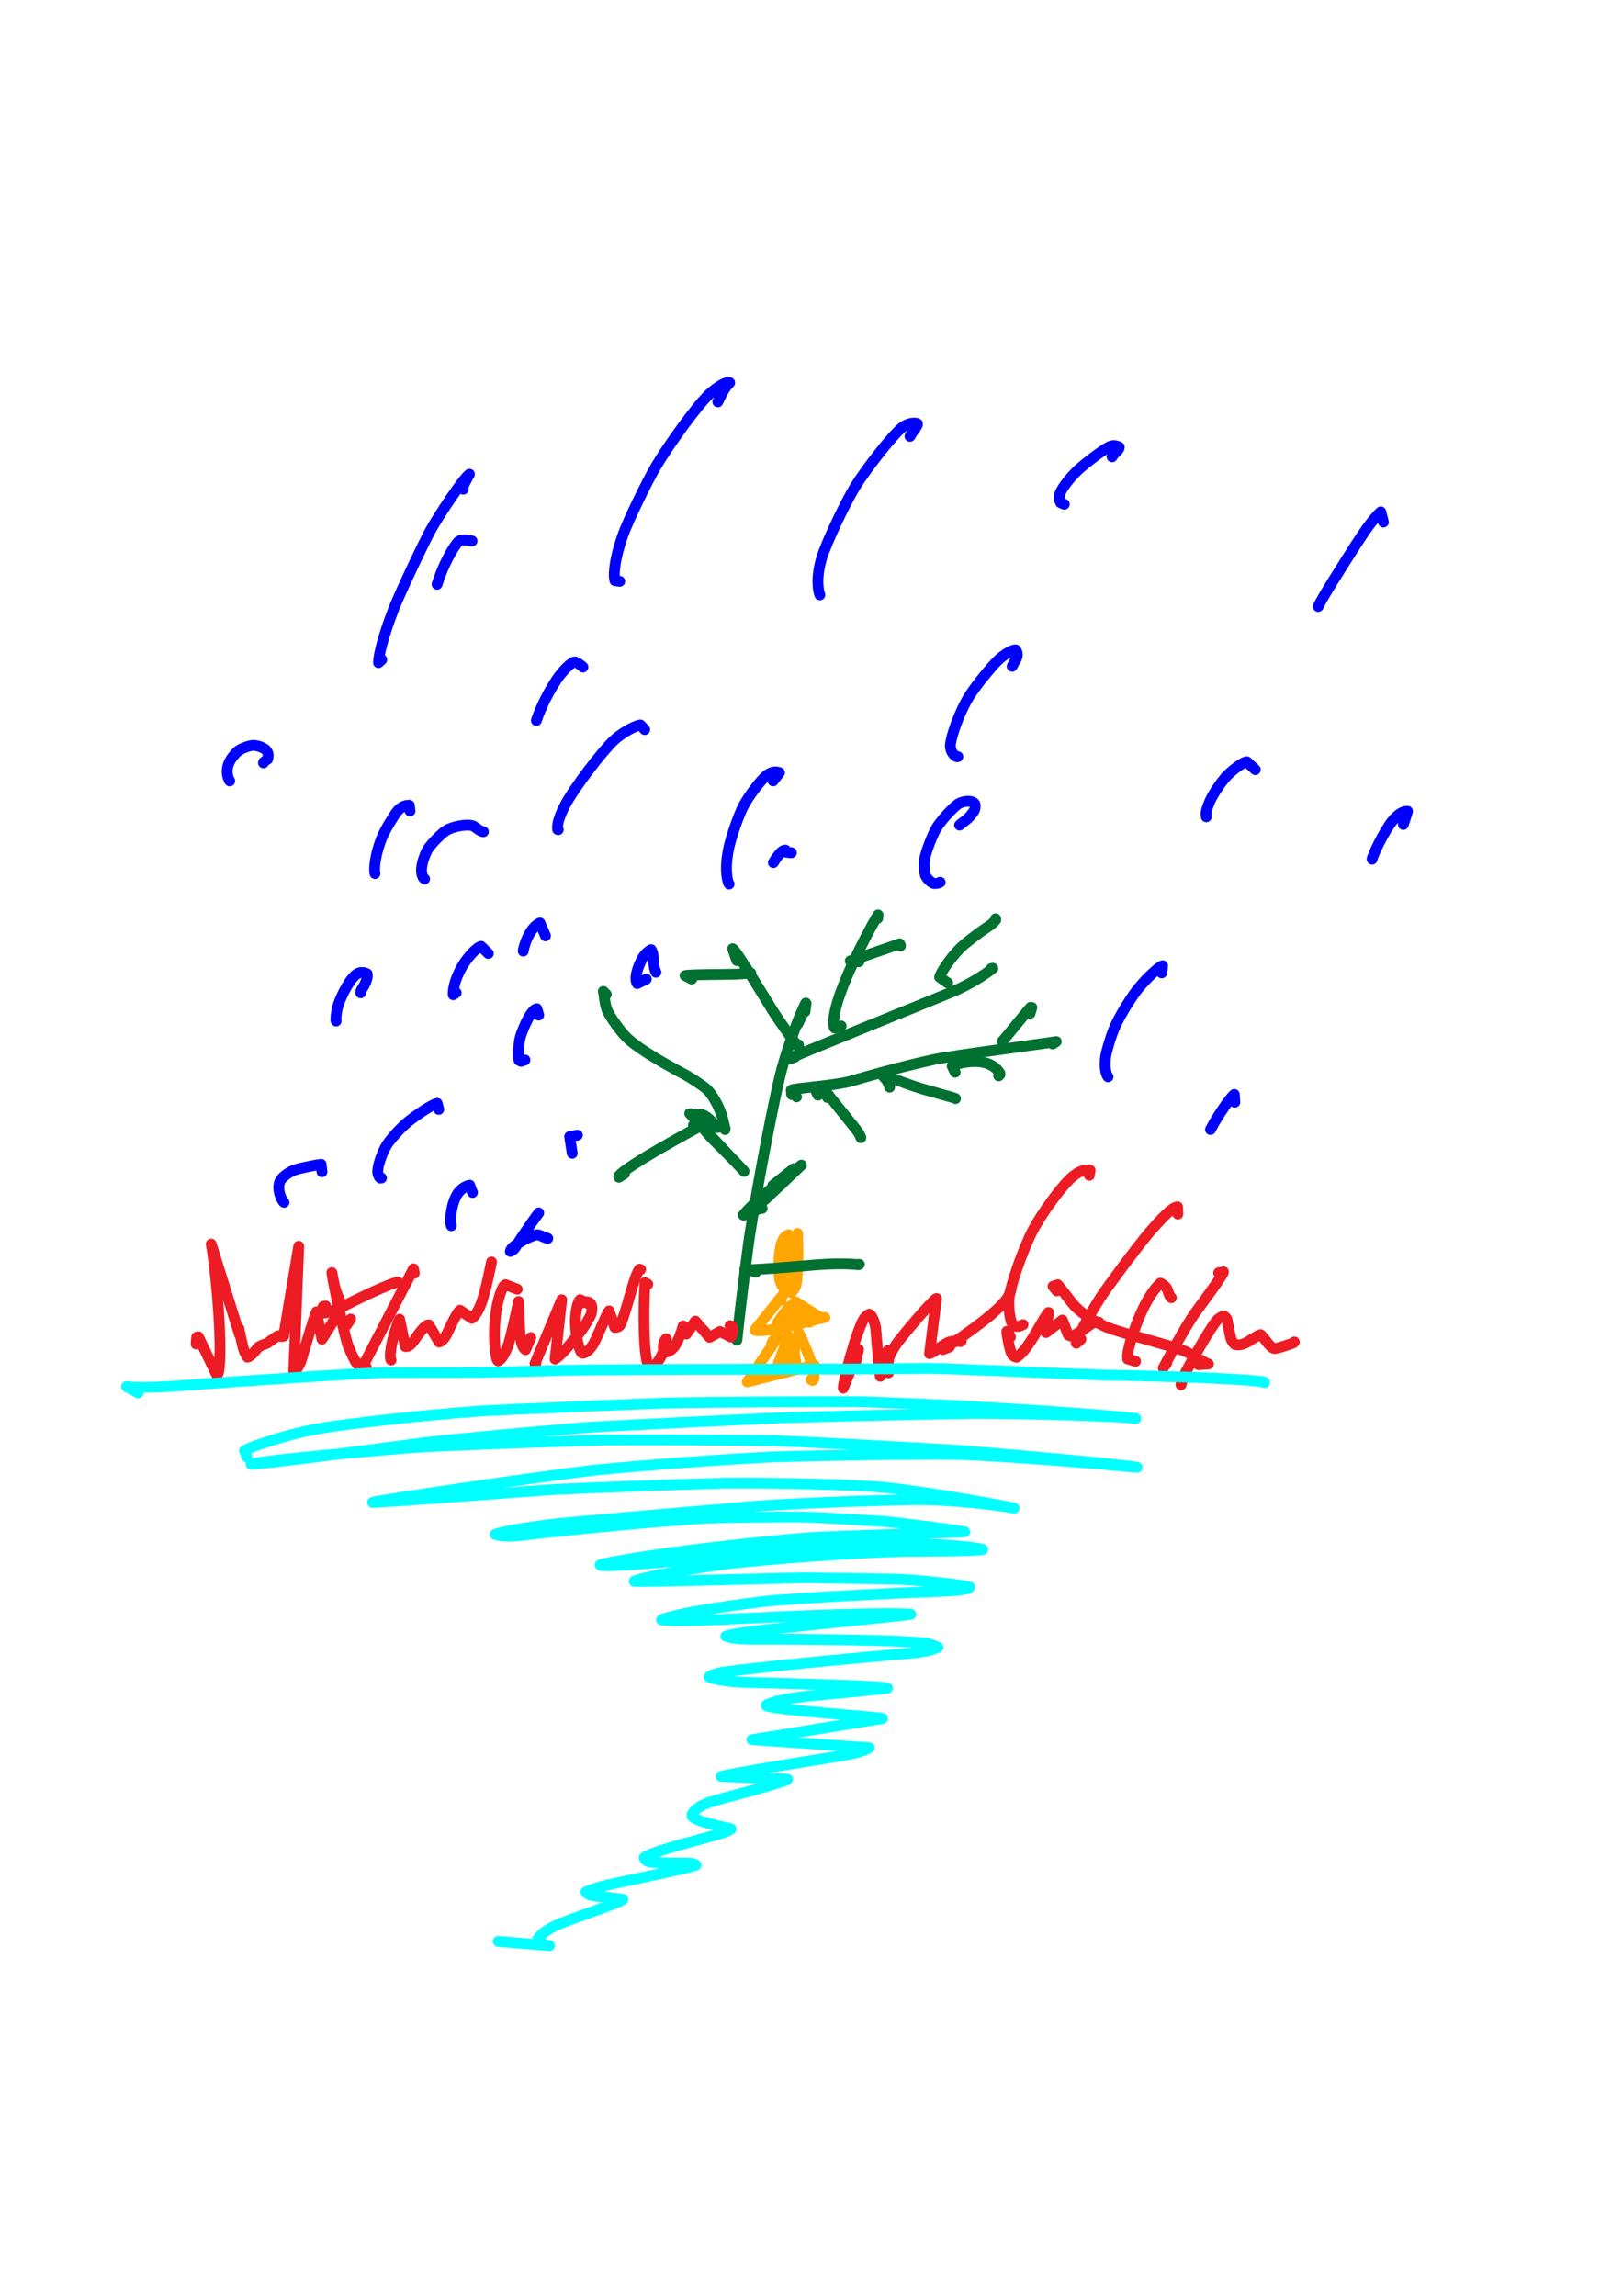 <?xml version="1.0" encoding="UTF-8" standalone="no"?>
<!DOCTYPE svg PUBLIC "-//W3C//DTD SVG 1.1//EN" "http://www.w3.org/Graphics/SVG/1.1/DTD/svg11.dtd">
<svg width="128.40" height="181.68" viewBox="0.00 0.00 535.00 757.00" xmlns="http://www.w3.org/2000/svg" xmlns:xlink="http://www.w3.org/1999/xlink">
<g stroke-linecap="round" id="62">
<path d="M260.06,409.47 C260.06,409.47 259.94,407.07 259.94,407.07 C258.58,407.55 257.72,408.82 257.24,411.39 C256.65,414.59 256.41,420.23 257.21,422.52 C258.20,425.21 259.77,426.02 260.67,426.06 C261.55,425.49 262.21,424.59 262.48,423.19 C263.32,418.55 262.95,407.75 262.90,406.64 C262.90,406.64 262.44,407.95 262.44,407.95" fill="none" stroke="rgb(255, 165, 0)" stroke-width="3.57" stroke-opacity="1.00" stroke-linejoin="round"/>
<path d="M257.55,428.59 C257.55,428.59 257.48,427.76 257.48,427.76 C257.48,427.76 258.71,426.12 258.71,426.12 C258.71,426.12 248.84,438.46 248.84,438.46 C249.06,438.98 253.85,438.61 257.84,437.74 C260.85,437.07 270.78,434.46 271.94,434.34 C271.21,434.52 270.58,434.38 269.14,433.53 C266.79,432.13 262.96,429.52 261.99,429.09 C261.99,429.09 261.67,429.44 261.67,429.44 C261.67,429.44 261.66,429.77 261.66,429.77" fill="none" stroke="rgb(255, 165, 0)" stroke-width="3.57" stroke-opacity="1.00" stroke-linejoin="round"/>
<path d="M254.14,444.29 C254.17,443.69 254.30,442.98 254.50,442.55 C254.97,441.57 256.09,440.86 256.45,440.73 C256.45,440.73 246.32,455.57 246.32,455.57 C246.32,455.57 268.45,450.01 268.45,450.01 C268.45,450.01 267.65,450.65 267.65,450.65" fill="none" stroke="rgb(255, 165, 0)" stroke-width="3.57" stroke-opacity="1.00" stroke-linejoin="round"/>
<path d="M263.39,440.22 C263.39,440.22 263.24,439.25 263.24,439.25 C263.30,439.20 270.26,453.65 267.87,455.11 C267.87,455.11 267.34,454.81 267.34,454.81" fill="none" stroke="rgb(255, 165, 0)" stroke-width="3.57" stroke-opacity="1.00" stroke-linejoin="round"/>
<path d="M259.59,440.92 C259.59,440.92 259.83,440.40 259.83,440.40 C259.83,440.40 259.94,440.49 259.94,440.49 C259.94,440.49 256.28,450.25 256.28,450.25 C256.88,450.00 257.24,449.83 257.37,449.76 C257.49,449.69 257.55,449.61 257.55,449.52" fill="none" stroke="rgb(255, 165, 0)" stroke-width="3.57" stroke-opacity="1.00" stroke-linejoin="round"/>
<path d="M262.49,441.82 C262.49,441.82 261.47,442.45 261.47,442.45 C260.95,443.95 260.65,445.34 260.18,448.56 C260.00,449.81 259.82,450.74 259.82,450.69 C259.82,450.55 259.82,450.45 259.82,450.39 C259.83,450.33 259.84,450.24 259.86,450.11" fill="none" stroke="rgb(255, 165, 0)" stroke-width="3.57" stroke-opacity="1.00" stroke-linejoin="round"/>
<path d="M262.14,443.25 C262.14,443.25 262.08,443.27 262.08,443.27 C261.93,444.02 261.86,444.61 261.85,445.03 C261.84,446.24 262.15,448.29 262.33,448.80" fill="none" stroke="rgb(255, 165, 0)" stroke-width="3.57" stroke-opacity="1.00" stroke-linejoin="round"/>
<path d="M261.40,430.23 C260.97,430.30 260.61,430.46 260.33,430.72 C259.59,431.39 257.57,434.18 256.16,436.27 C256.16,436.27 262.60,431.19 262.60,431.19 C262.60,431.19 260.81,434.81 260.81,434.81 C260.81,434.81 263.69,432.11 263.69,432.11 C263.69,432.11 263.81,434.28 263.81,434.28 C263.81,434.28 266.51,433.13 266.51,433.13 C266.73,433.91 266.85,434.43 266.87,434.69 C266.89,434.96 266.84,435.33 266.72,435.82 C266.72,435.82 266.81,435.89 266.81,435.89" fill="none" stroke="rgb(255, 165, 0)" stroke-width="3.57" stroke-opacity="1.00" stroke-linejoin="round"/>
<path d="M262.18,410.33 C262.15,410.01 262.11,409.77 262.04,409.63 C261.98,409.48 261.81,409.23 261.54,408.86 C261.54,408.86 260.06,420.64 260.06,420.64 C260.06,420.64 260.81,417.21 260.81,417.21" fill="none" stroke="rgb(255, 165, 0)" stroke-width="3.57" stroke-opacity="1.00" stroke-linejoin="round"/>
<path d="M262.79,409.03 C262.79,409.03 262.74,408.86 262.74,408.86 C262.74,408.86 262.64,408.90 262.64,408.90 C262.64,408.90 260.71,419.62 260.71,419.62 C260.71,419.62 261.25,410.30 261.25,410.30" fill="none" stroke="rgb(255, 165, 0)" stroke-width="3.57" stroke-opacity="1.00" stroke-linejoin="round"/>
<path d="M261.36,408.30 C260.98,408.71 260.11,410.71 259.37,413.06 C258.44,416.03 257.84,421.00 258.08,421.43 C258.30,420.66 258.50,419.66 258.84,417.48 C259.18,415.29 259.34,413.53 259.48,410.95 C259.10,412.18 258.90,419.46 259.29,422.45 C259.45,423.61 259.82,424.60 260.05,424.85 C260.09,424.67 260.12,424.52 260.12,424.41 C260.13,424.21 260.09,423.49 260.06,423.15" fill="none" stroke="rgb(255, 165, 0)" stroke-width="3.57" stroke-opacity="1.00" stroke-linejoin="round"/>
<path d="M260.67,412.02 C260.67,412.02 261.22,408.23 261.22,408.23 C261.22,408.23 261.09,408.07 261.09,408.07 C260.85,408.94 260.58,410.63 260.52,412.18 C260.50,412.74 260.50,413.86 260.51,415.56" fill="none" stroke="rgb(255, 165, 0)" stroke-width="3.57" stroke-opacity="1.00" stroke-linejoin="round"/>
<path d="M264.06,334.80 C264.06,334.80 264.69,333.95 264.69,333.95 C264.69,333.95 263.05,337.48 263.05,337.48" fill="none" stroke="rgb(0, 113, 48)" stroke-width="3.57" stroke-opacity="1.00" stroke-linejoin="round"/>
<path d="M265.35,333.51 C265.44,332.63 265.55,331.95 265.63,331.54 C265.65,331.41 265.68,331.16 265.71,330.78 C265.71,330.78 265.63,330.68 265.63,330.68 C263.53,334.43 259.64,345.36 257.67,352.55 C255.41,360.99 249.64,390.67 247.02,407.95 C245.16,421.37 243.17,439.19 242.90,441.80 C242.90,441.80 243.20,436.68 243.20,436.68" fill="none" stroke="rgb(0, 113, 48)" stroke-width="3.57" stroke-opacity="1.00" stroke-linejoin="round"/>
<path d="M236.60,371.69 C236.60,371.69 236.30,371.19 236.30,371.19" fill="none" stroke="rgb(0, 113, 48)" stroke-width="3.57" stroke-opacity="1.00" stroke-linejoin="round"/>
<path d="M233.10,368.88 C232.58,368.79 231.73,368.46 231.39,368.35 C229.50,367.71 227.42,367.01 227.35,367.07 C227.35,367.07 245.28,386.14 245.28,386.14 C243.35,383.88 236.26,376.91 234.95,375.56 C231.64,372.10 230.65,370.30 229.50,367.85 C230.02,367.02 231.36,367.08 233.08,368.35 C234.33,369.28 235.73,370.90 236.01,371.51" fill="none" stroke="rgb(0, 113, 48)" stroke-width="3.57" stroke-opacity="1.00" stroke-linejoin="round"/>
<path d="M251.25,398.36 C250.63,398.40 249.92,398.57 249.14,398.98 C246.87,400.20 245.32,400.69 245.04,400.59 C248.82,395.57 263.21,384.79 264.17,384.11 C264.17,384.11 252.10,395.55 252.10,395.55 C252.10,395.55 261.60,385.29 261.60,385.29 C261.60,385.29 254.76,390.78 254.76,390.78 C254.76,390.78 257.42,390.63 257.42,390.63" fill="none" stroke="rgb(0, 113, 48)" stroke-width="3.57" stroke-opacity="1.00" stroke-linejoin="round"/>
<path d="M249.13,419.41 C248.80,419.26 248.49,419.13 248.21,419.04 C246.90,418.62 245.76,418.40 245.52,418.51 C246.80,418.89 261.45,417.64 269.04,416.98 C277.87,416.27 282.91,416.92 282.85,416.94 C282.85,416.94 282.97,416.82 282.97,416.82 C282.97,416.82 283.27,416.83 283.27,416.83" fill="none" stroke="rgb(0, 113, 48)" stroke-width="3.57" stroke-opacity="1.00" stroke-linejoin="round"/>
<path d="M199.85,327.84 C199.85,327.84 198.87,326.82 198.87,326.82 C199.06,326.57 199.22,331.00 200.25,333.29 C201.37,335.73 204.82,340.23 206.15,341.61 C209.32,344.88 215.61,348.84 225.82,354.29 C228.54,355.76 232.33,358.43 232.98,359.07 C235.55,361.65 237.85,366.29 238.71,370.81 C238.81,371.34 238.90,371.87 239.00,372.39 C239.00,372.39 239.04,372.00 239.04,372.00" fill="none" stroke="rgb(0, 113, 48)" stroke-width="3.57" stroke-opacity="1.00" stroke-linejoin="round"/>
<path d="M205.84,386.94 C205.84,386.94 204.01,388.10 204.01,388.10 C203.91,388.01 201.81,387.05 229.77,371.80 C229.77,371.80 228.58,370.95 228.58,370.95" fill="none" stroke="rgb(0, 113, 48)" stroke-width="3.57" stroke-opacity="1.00" stroke-linejoin="round"/>
<path d="M242.87,316.65 C242.87,316.65 241.51,312.76 241.51,312.76 C242.53,313.09 250.71,326.75 254.64,333.07 C258.32,338.83 262.39,344.20 263.35,345.40 C263.35,345.40 263.18,344.40 263.18,344.40" fill="none" stroke="rgb(0, 113, 48)" stroke-width="3.57" stroke-opacity="1.00" stroke-linejoin="round"/>
<path d="M228.04,322.77 C228.04,322.77 225.83,321.64 225.83,321.64 C227.06,321.22 240.15,321.28 242.68,321.16 C243.85,321.10 246.23,320.91 247.51,320.80 C247.51,320.80 247.31,321.03 247.31,321.03" fill="none" stroke="rgb(0, 113, 48)" stroke-width="3.57" stroke-opacity="1.00" stroke-linejoin="round"/>
<path d="M262.08,348.48 C262.08,348.48 260.14,349.15 260.14,349.15 C260.14,349.15 260.09,349.03 260.09,349.03 C262.96,347.61 298.45,333.33 313.56,327.12 C318.97,324.91 324.55,321.44 327.26,319.21 C327.26,319.21 326.74,319.32 326.74,319.32" fill="none" stroke="rgb(0, 113, 48)" stroke-width="3.57" stroke-opacity="1.00" stroke-linejoin="round"/>
<path d="M312.38,324.02 C312.38,324.02 309.73,322.15 309.73,322.15 C310.04,320.66 313.20,315.94 316.40,312.69 C318.11,310.98 322.43,307.66 325.55,305.60 C326.97,304.66 327.46,304.22 328.24,303.24 C328.24,303.24 328.20,302.89 328.20,302.89" fill="none" stroke="rgb(0, 113, 48)" stroke-width="3.57" stroke-opacity="1.00" stroke-linejoin="round"/>
<path d="M269.63,361.05 C269.63,361.05 269.12,360.07 269.12,360.07" fill="none" stroke="rgb(0, 113, 48)" stroke-width="3.57" stroke-opacity="1.00" stroke-linejoin="round"/>
<path d="M262.58,361.59 C262.39,361.30 262.03,360.95 261.71,360.87 C261.59,360.84 261.33,360.83 260.95,360.83 C260.95,360.83 260.82,359.38 260.82,359.38 C261.36,358.76 274.70,358.00 280.40,356.45 C286.37,354.69 296.43,351.82 307.68,349.32 C313.95,347.98 346.83,343.69 348.19,343.39 C348.19,343.39 347.01,344.17 347.01,344.17" fill="none" stroke="rgb(0, 113, 48)" stroke-width="3.57" stroke-opacity="1.00" stroke-linejoin="round"/>
<path d="M339.55,334.09 C339.55,334.09 340.13,332.12 340.13,332.12 C340.13,332.12 339.73,332.09 339.73,332.09 C338.81,333.09 334.99,337.76 332.98,340.22 C332.24,341.11 330.94,342.67 330.39,343.33" fill="none" stroke="rgb(0, 113, 48)" stroke-width="3.57" stroke-opacity="1.00" stroke-linejoin="round"/>
<path d="M293.26,358.41 C293.06,357.65 292.68,356.68 292.21,356.05 C292.01,355.79 290.59,354.19 290.48,354.04 C293.71,355.43 300.22,357.83 303.90,358.94 C306.13,359.61 314.61,361.93 314.84,362.06 C314.86,362.07 314.90,362.11 314.97,362.18" fill="none" stroke="rgb(0, 113, 48)" stroke-width="3.57" stroke-opacity="1.00" stroke-linejoin="round"/>
<path d="M314.86,353.48 C314.86,353.48 313.86,351.43 313.86,351.43 C313.91,351.17 325.31,347.04 329.61,353.83 C329.61,353.83 329.62,354.25 329.62,354.25 C329.62,354.25 329.21,354.68 329.21,354.68" fill="none" stroke="rgb(0, 113, 48)" stroke-width="3.57" stroke-opacity="1.00" stroke-linejoin="round"/>
<path d="M272.76,361.82 C272.74,361.62 272.68,361.41 272.60,361.20 C272.50,360.94 271.72,359.22 271.62,359.00 C273.14,361.22 282.04,371.96 283.01,373.46 C283.28,373.88 283.53,374.41 283.77,375.06" fill="none" stroke="rgb(0, 113, 48)" stroke-width="3.57" stroke-opacity="1.00" stroke-linejoin="round"/>
<path d="M277.28,338.23 C277.28,338.23 275.19,338.89 275.19,338.89 C275.10,339.15 274.15,337.61 275.60,331.92 C278.49,320.83 288.85,302.30 289.43,301.64 C289.43,301.64 289.34,302.73 289.34,302.73" fill="none" stroke="rgb(0, 113, 48)" stroke-width="3.57" stroke-opacity="1.00" stroke-linejoin="round"/>
<path d="M283.17,317.05 C283.17,317.05 280.29,316.78 280.29,316.78 C280.29,316.78 296.57,311.15 296.57,311.15 C296.57,311.15 296.84,311.80 296.84,311.80" fill="none" stroke="rgb(0, 113, 48)" stroke-width="3.57" stroke-opacity="1.00" stroke-linejoin="round"/>
<path d="M64.65,443.07 C64.65,443.07 64.82,440.83 64.82,440.83 C64.82,440.83 65.39,440.71 65.39,440.71 C65.39,440.71 71.50,453.39 71.50,453.39 C72.30,452.86 72.49,449.40 72.52,444.50 C72.44,430.08 70.27,413.32 69.62,410.14 C69.62,410.14 78.95,439.99 78.95,439.99 C78.95,439.99 78.81,438.02 78.81,438.02 C78.77,438.02 79.90,444.03 80.55,445.53 C80.71,445.89 81.05,446.52 81.56,447.41 C82.88,447.14 84.33,445.09 84.93,444.34 C85.49,443.66 87.91,442.92 88.05,442.84 C88.18,442.76 91.57,440.25 91.78,440.36 C92.30,440.64 92.98,440.70 93.48,440.52 C93.48,440.52 98.47,410.85 98.47,410.85 C98.47,410.85 96.82,452.54 96.82,452.54 C98.32,450.83 98.95,449.75 99.57,447.56 C100.72,443.64 103.83,433.22 104.31,432.47 C104.31,432.47 106.13,441.50 106.13,441.50 C106.13,441.50 110.90,433.97 110.90,433.97 C110.90,433.97 114.25,436.85 114.25,436.85 C114.25,436.85 115.59,434.86 115.59,434.86" fill="none" stroke="rgb(237, 28, 36)" stroke-width="3.57" stroke-opacity="1.00" stroke-linejoin="round"/>
<path d="M112.51,429.85 C111.70,428.25 110.81,425.96 110.27,423.92 C110.08,423.17 109.58,420.51 109.40,419.55 C109.69,422.26 113.62,440.90 114.83,443.88 C116.57,448.07 117.57,449.63 118.15,450.12 C118.15,450.12 119.12,449.60 119.12,449.60" fill="none" stroke="rgb(237, 28, 36)" stroke-width="3.57" stroke-opacity="1.00" stroke-linejoin="round"/>
<path d="M107.35,430.54 C107.35,430.54 106.52,430.71 106.52,430.71 C106.52,430.71 105.81,432.76 105.81,432.76 C107.63,433.26 110.95,431.79 114.03,430.22 C123.53,425.37 130.00,422.71 131.21,422.71" fill="none" stroke="rgb(237, 28, 36)" stroke-width="3.57" stroke-opacity="1.00" stroke-linejoin="round"/>
<path d="M120.71,450.67 C120.71,450.67 119.29,451.04 119.29,451.04 C119.29,451.04 136.29,418.30 136.29,418.30 C136.29,418.30 136.57,419.76 136.57,419.76" fill="none" stroke="rgb(237, 28, 36)" stroke-width="3.57" stroke-opacity="1.00" stroke-linejoin="round"/>
<path d="M128.91,448.36 C128.43,447.71 128.58,444.77 129.82,440.32 C130.59,437.61 131.07,436.28 131.73,434.91 C131.73,434.91 133.62,443.93 133.62,443.93 C134.42,444.08 135.38,443.48 136.54,441.85 C139.13,438.02 140.45,436.72 141.35,436.76 C141.35,436.76 144.76,442.44 144.76,442.44 C145.78,442.17 146.70,441.15 147.70,438.95 C148.02,438.24 150.77,432.37 151.63,431.96 C151.63,431.96 155.53,434.61 155.53,434.61 C156.53,434.16 158.04,431.61 158.99,428.65 C160.41,424.17 161.88,416.82 162.02,416.02" fill="none" stroke="rgb(237, 28, 36)" stroke-width="3.57" stroke-opacity="1.00" stroke-linejoin="round"/>
<path d="M170.50,425.01 C170.50,425.01 166.66,423.52 166.66,423.52 C165.48,423.81 164.17,428.32 163.55,432.24 C162.34,440.28 163.34,448.36 164.17,448.63 C165.09,448.51 166.47,446.31 167.47,443.60 C168.52,440.64 170.71,430.19 170.95,429.06 C171.02,432.00 171.20,437.85 171.44,440.03 C171.87,443.40 172.43,444.34 173.24,444.97 C173.24,444.97 174.97,440.97 174.97,440.97" fill="none" stroke="rgb(237, 28, 36)" stroke-width="3.57" stroke-opacity="1.00" stroke-linejoin="round"/>
<path d="M176.63,449.65 C176.63,449.65 176.34,449.55 176.34,449.55 C176.34,449.55 185.16,428.49 185.16,428.49 C185.16,428.49 182.97,448.05 182.97,448.05 C185.61,446.35 189.03,441.70 190.82,439.66 C192.32,437.97 194.71,433.85 194.89,433.16 C196.13,427.72 192.03,429.15 190.93,429.97" fill="none" stroke="rgb(237, 28, 36)" stroke-width="3.57" stroke-opacity="1.00" stroke-linejoin="round"/>
<path d="M194.00,429.85 C194.00,429.85 191.22,428.48 191.22,428.48 C190.33,429.23 189.60,432.99 189.64,436.09 C189.74,440.07 190.93,445.68 191.94,446.10 C193.15,446.21 194.68,444.65 195.68,442.93 C196.81,440.94 200.06,432.83 200.79,432.17 C200.79,432.17 202.69,437.64 202.69,437.64 C203.70,437.55 204.23,437.28 204.59,436.54 C205.23,435.17 206.39,431.55 207.83,426.43 C208.92,422.62 209.80,419.79 210.79,418.41 C210.79,418.41 211.18,418.54 211.18,418.54" fill="none" stroke="rgb(237, 28, 36)" stroke-width="3.57" stroke-opacity="1.00" stroke-linejoin="round"/>
<path d="M213.53,423.40 C213.53,423.40 212.60,422.81 212.60,422.81 C212.02,432.35 212.08,446.82 213.78,450.44 C213.95,450.80 214.21,450.99 214.54,451.01 C215.47,450.97 217.64,448.38 218.71,445.38 C219.21,443.99 219.47,442.53 219.55,441.35 C218.16,443.29 218.62,445.06 219.21,445.85 C220.82,445.51 221.89,444.77 222.83,443.06 C223.78,441.34 224.54,439.36 225.20,437.11 C225.20,437.11 226.23,439.80 226.23,439.80 C226.23,439.80 229.22,435.55 229.22,435.55 C229.22,435.55 233.90,440.88 233.90,440.88 C233.90,440.88 237.34,438.96 237.34,438.96 C237.34,438.96 240.95,440.78 240.95,440.78 C241.84,439.92 241.69,437.38 241.11,437.12 C241.03,437.09 240.88,437.06 240.65,437.03" fill="none" stroke="rgb(237, 28, 36)" stroke-width="3.57" stroke-opacity="1.00" stroke-linejoin="round"/>
<path d="M282.99,444.86 C282.99,444.86 281.93,449.74 281.93,449.74" fill="none" stroke="rgb(237, 28, 36)" stroke-width="3.57" stroke-opacity="1.00" stroke-linejoin="round"/>
<path d="M280.18,452.19 C280.18,452.19 277.96,457.61 277.96,457.61 C278.07,454.84 282.10,439.46 284.67,434.97 C285.16,434.13 285.87,433.59 286.51,433.24 C287.41,433.47 288.43,435.91 288.69,438.18 C289.00,441.12 289.69,451.78 290.19,453.72 C290.19,453.72 292.72,445.20 292.72,445.20 C292.72,445.20 292.89,452.57 292.89,452.57" fill="none" stroke="rgb(237, 28, 36)" stroke-width="3.57" stroke-opacity="1.00" stroke-linejoin="round"/>
<path d="M292.57,449.24 C292.61,448.15 294.20,444.65 296.28,442.03 C302.04,434.80 308.08,428.14 308.69,428.07 C308.69,428.07 306.41,446.26 306.41,446.26 C308.12,445.72 311.54,442.59 313.41,442.27 C314.46,442.10 315.98,442.14 316.65,442.27 C316.65,442.27 316.86,442.12 316.86,442.12 C316.86,442.12 316.81,442.05 316.81,442.05" fill="none" stroke="rgb(237, 28, 36)" stroke-width="3.57" stroke-opacity="1.00" stroke-linejoin="round"/>
<path d="M312.97,444.08 C312.97,444.08 310.77,444.92 310.77,444.92 C319.75,439.06 328.68,432.52 331.76,428.35 C332.58,427.23 333.10,425.99 333.31,424.96 C333.32,424.94 333.31,424.87 333.30,424.89" fill="none" stroke="rgb(237, 28, 36)" stroke-width="3.57" stroke-opacity="1.00" stroke-linejoin="round"/>
<path d="M359.08,387.47 C359.08,387.47 359.34,385.79 359.34,385.79 C357.79,385.43 355.98,386.00 353.80,387.70 C350.33,390.43 343.43,399.90 340.35,405.81 C337.09,412.13 332.93,424.17 332.61,428.11 C332.38,431.37 332.95,435.82 333.97,436.83 C334.88,437.64 336.11,437.25 337.24,436.70" fill="none" stroke="rgb(237, 28, 36)" stroke-width="3.57" stroke-opacity="1.00" stroke-linejoin="round"/>
<path d="M333.10,440.76 C333.01,440.52 332.93,440.33 332.86,440.20 C332.55,439.60 332.15,439.10 331.88,438.93 C331.76,439.25 332.76,445.03 333.59,446.50 C333.89,447.04 334.50,447.30 335.09,447.42 C337.36,446.07 339.69,442.49 342.65,437.34 C344.81,433.56 345.53,432.61 345.67,432.68 C345.67,432.68 344.80,439.29 344.80,439.29 C344.80,439.29 350.20,435.19 350.20,435.19 C350.20,435.19 352.13,440.11 352.13,440.11 C352.13,440.11 353.32,440.56 353.32,440.56 C355.15,439.91 359.68,436.29 360.69,435.96 C361.00,435.86 361.51,435.83 362.22,435.88" fill="none" stroke="rgb(237, 28, 36)" stroke-width="3.57" stroke-opacity="1.00" stroke-linejoin="round"/>
<path d="M356.32,441.50 C356.32,441.50 354.81,442.82 354.81,442.82 C354.11,442.83 358.77,433.94 362.96,427.43 C365.13,424.14 375.19,410.58 378.96,406.17 C385.61,398.49 387.16,397.97 388.17,397.86 C388.17,397.86 388.26,400.25 388.26,400.25" fill="none" stroke="rgb(237, 28, 36)" stroke-width="3.57" stroke-opacity="1.00" stroke-linejoin="round"/>
<path d="M348.35,425.56 C348.35,425.56 347.13,424.03 347.13,424.03 C347.13,424.03 348.68,423.54 348.68,423.54 C350.33,425.43 352.91,429.13 354.45,430.75 C356.76,433.13 361.45,436.23 365.18,437.67 C371.53,440.07 386.87,443.76 390.98,445.62 C392.58,446.37 397.56,449.60 398.33,449.66 C398.33,449.66 395.04,449.88 395.04,449.88" fill="none" stroke="rgb(237, 28, 36)" stroke-width="3.57" stroke-opacity="1.00" stroke-linejoin="round"/>
<path d="M374.33,448.78 C374.33,448.78 371.73,448.01 371.73,448.01 C371.10,445.56 374.96,434.51 378.01,429.09 C379.93,425.75 381.05,424.44 382.51,423.01 C383.56,423.61 384.22,424.13 384.49,424.56 C385.04,425.42 385.62,427.91 386.12,427.83" fill="none" stroke="rgb(237, 28, 36)" stroke-width="3.57" stroke-opacity="1.00" stroke-linejoin="round"/>
<path d="M384.60,449.33 C384.60,449.33 383.47,450.94 383.47,450.94 C383.64,450.74 390.24,437.95 394.17,432.52 C394.93,431.47 403.49,420.00 403.29,419.28 C403.29,419.28 401.70,419.61 401.70,419.61" fill="none" stroke="rgb(237, 28, 36)" stroke-width="3.57" stroke-opacity="1.00" stroke-linejoin="round"/>
<path d="M389.34,456.52 C389.34,456.52 389.26,456.47 389.26,456.47 C389.86,454.78 390.24,453.74 390.40,453.34 C391.07,451.64 399.58,436.50 401.49,434.90 C401.76,434.67 402.37,434.31 403.32,433.80 C403.89,434.08 404.32,434.42 404.49,435.12 C404.50,435.17 405.47,440.31 405.74,441.27 C405.95,442.03 406.46,442.63 407.11,443.25 C408.31,443.55 409.80,443.30 411.37,442.33 C412.18,441.82 414.30,440.39 415.53,439.99 C416.44,440.53 418.56,444.23 419.99,444.56 C420.55,444.67 422.88,443.92 424.23,443.45 C424.80,443.27 426.24,442.88 426.63,442.49 C426.63,442.49 426.65,442.40 426.65,442.40" fill="none" stroke="rgb(237, 28, 36)" stroke-width="3.57" stroke-opacity="1.00" stroke-linejoin="round"/>
<path d="M45.54,459.19 C45.54,459.19 41.71,457.09 41.71,457.09 C46.85,457.81 58.68,456.91 64.69,456.45 C81.16,455.20 117.53,452.69 127.60,452.48 C137.13,452.42 159.10,452.71 185.08,451.76 C214.72,451.25 275.79,451.57 305.44,451.12 C315.71,451.21 347.66,452.76 363.31,453.31 C378.36,453.56 405.90,454.16 416.52,455.57 C416.73,455.60 416.85,455.68 416.86,455.80 C416.86,455.80 415.71,455.40 415.71,455.40" fill="none" stroke="rgb(0, 255, 255)" stroke-width="3.57" stroke-opacity="1.00" stroke-linejoin="round"/>
<path d="M81.37,480.33 C81.37,480.33 80.60,478.26 80.60,478.26 C83.07,476.61 95.35,472.87 102.98,471.36 C114.66,469.13 145.19,466.01 160.55,465.03 C175.58,464.32 205.80,463.05 220.99,462.49 C236.77,462.23 267.61,462.03 282.66,462.09 C316.38,463.07 360.21,465.96 374.38,467.65 C369.61,466.77 334.83,465.92 320.70,465.96 C304.88,466.21 273.83,466.91 258.59,467.36 C242.15,468.07 210.32,469.64 194.92,470.49 C181.53,471.47 149.55,474.45 140.79,475.49 C124.38,477.67 87.03,482.67 82.74,482.72 C86.31,481.39 123.73,478.17 139.28,476.98 C154.00,476.27 183.61,475.15 198.49,474.74 C212.84,474.65 241.22,474.74 255.26,474.92 C269.72,475.53 301.33,477.23 318.48,478.32 C334.21,479.60 369.49,482.75 374.81,483.73 C359.82,482.34 332.75,480.07 315.55,479.46 C300.96,479.26 270.50,479.83 255.51,480.26 C240.03,480.99 211.66,483.06 195.75,484.68 C174.50,487.22 124.26,494.69 122.80,495.27 C125.36,495.36 166.99,492.17 182.51,491.03 C195.88,490.39 223.92,489.36 238.59,488.96 C256.47,488.74 281.61,489.49 291.45,490.32 C305.06,491.82 325.41,495.36 334.32,497.18 C324.90,495.61 313.79,494.63 305.34,494.40 C295.40,494.27 264.59,495.50 250.66,496.43 C234.01,497.83 200.78,500.73 184.20,502.25 C176.18,503.17 165.50,504.80 163.22,505.86 C166.15,506.76 169.51,506.45 173.15,506.01 C188.94,504.12 221.84,501.04 233.88,500.44 C241.86,500.18 256.71,500.10 264.31,500.12 C271.91,500.32 288.74,501.29 294.57,501.87 C301.67,502.73 313.13,504.15 318.02,504.97 C318.10,505.15 274.08,506.35 264.89,507.09 C227.22,510.34 200.43,514.86 197.80,515.89 C197.99,516.78 214.35,515.43 221.31,514.75 C237.80,513.08 272.82,509.75 284.13,509.12 C303.58,508.30 320.35,509.70 323.98,510.81 C322.06,511.40 304.35,511.34 297.56,511.45 C279.80,511.98 255.36,513.80 240.17,515.48 C219.82,518.11 208.86,520.95 209.07,521.31 C213.74,521.59 252.04,520.34 265.34,520.14 C273.14,520.22 288.24,520.45 295.54,520.61 C302.65,520.84 317.40,522.45 319.64,523.20 C319.57,524.02 314.76,524.43 309.28,524.63 C294.34,525.20 262.86,526.80 252.05,527.90 C230.78,530.59 221.95,532.43 218.06,534.00 C221.65,534.66 239.91,533.84 247.04,533.47 C262.73,532.72 291.83,531.46 300.24,532.18 C297.23,532.80 255.12,536.68 244.10,538.37 C241.77,538.73 240.64,538.99 239.26,539.40 C242.25,540.39 246.07,540.40 249.32,540.39 C264.55,540.38 301.45,540.62 306.30,541.95 C306.78,542.08 307.75,542.45 309.19,543.05 C306.74,544.31 303.19,544.76 299.23,545.11 C283.23,546.45 241.91,550.37 236.82,551.56 C235.35,551.91 234.67,552.21 233.76,552.84 C236.55,554.02 241.43,554.46 245.12,554.61 C261.02,555.03 292.34,555.85 292.55,556.52 C289.96,556.93 273.97,558.43 266.16,559.17 C259.20,559.90 253.14,561.36 252.57,562.24 C253.93,563.62 289.14,565.97 290.93,566.53 C290.93,566.53 247.86,573.52 247.86,573.52 C247.86,573.52 286.54,576.17 286.54,576.17 C284.48,577.54 280.11,578.37 276.19,579.01 C261.11,581.43 241.56,584.58 237.71,585.64 C237.71,585.64 259.58,586.54 259.58,586.54 C259.91,587.24 237.29,593.07 234.63,593.91 C228.78,595.80 228.01,598.09 228.08,598.73 C229.89,600.75 238.22,602.17 240.97,602.91 C240.46,603.72 236.15,604.91 233.31,605.68 C219.86,609.29 214.31,611.00 212.36,612.40 C212.62,613.27 213.20,613.71 214.53,613.88 C216.53,614.12 219.94,614.24 224.60,614.22 C228.53,614.22 229.10,614.42 229.41,614.89 C225.88,616.03 209.33,619.50 203.12,620.79 C200.96,621.25 196.31,622.27 193.12,623.70 C193.46,624.44 194.58,624.92 197.12,625.20 C197.93,625.30 204.80,625.98 205.35,626.17 C204.72,627.19 188.63,632.33 183.37,634.71 C180.24,636.14 177.39,638.42 177.31,639.36 C177.31,640.18 180.45,641.61 181.12,641.41 C181.12,641.41 164.25,640.03 164.25,640.03" fill="none" stroke="rgb(0, 255, 255)" stroke-width="3.57" stroke-opacity="1.00" stroke-linejoin="round"/>
<path d="M152.72,161.28 C152.67,160.78 152.72,160.34 152.85,159.98 C153.05,159.41 154.46,156.84 154.74,156.33 C152.64,157.83 144.55,170.08 141.94,174.79 C139.80,178.68 131.72,195.72 129.67,201.04 C126.32,209.77 124.82,215.83 124.78,218.46 C124.78,218.46 125.85,217.48 125.85,217.48" fill="none" stroke="rgb(0, 0, 255)" stroke-width="3.57" stroke-opacity="1.00" stroke-linejoin="round"/>
<path d="M155.61,178.34 C153.42,177.92 151.93,177.89 151.16,178.52 C149.87,179.59 146.72,185.27 145.19,189.46 C144.81,190.52 144.44,191.58 144.07,192.63" fill="none" stroke="rgb(0, 0, 255)" stroke-width="3.57" stroke-opacity="1.00" stroke-linejoin="round"/>
<path d="M236.62,132.47 C236.98,131.74 237.34,131.01 237.70,130.28 C239.21,127.25 240.36,126.43 240.53,126.17 C239.56,125.55 236.08,127.83 233.77,129.97 C229.60,133.92 220.31,146.80 216.16,153.85 C213.40,158.58 206.96,171.61 205.11,177.04 C202.14,185.81 202.30,190.37 202.72,191.43 C202.72,191.43 204.29,191.65 204.29,191.65" fill="none" stroke="rgb(0, 0, 255)" stroke-width="3.57" stroke-opacity="1.00" stroke-linejoin="round"/>
<path d="M192.17,219.91 C191.36,219.21 190.35,218.48 189.73,218.26 C188.57,217.89 185.41,221.24 183.57,223.94 C179.70,229.75 177.57,235.21 176.81,237.54" fill="none" stroke="rgb(0, 0, 255)" stroke-width="3.57" stroke-opacity="1.00" stroke-linejoin="round"/>
<path d="M212.52,240.52 C212.52,240.52 211.09,239.01 211.09,239.01 C208.68,239.41 204.45,242.09 202.29,244.12 C198.38,247.83 189.05,259.98 186.09,265.77 C183.93,270.07 183.67,272.02 183.81,273.45 C183.81,273.45 184.03,273.52 184.03,273.52" fill="none" stroke="rgb(0, 0, 255)" stroke-width="3.57" stroke-opacity="1.00" stroke-linejoin="round"/>
<path d="M135.15,267.35 C135.15,267.35 134.93,265.49 134.93,265.49 C133.43,265.45 132.16,266.05 130.89,267.54 C129.95,268.66 126.76,273.85 125.80,276.33 C123.04,283.56 123.44,287.56 123.61,287.97" fill="none" stroke="rgb(0, 0, 255)" stroke-width="3.57" stroke-opacity="1.00" stroke-linejoin="round"/>
<path d="M86.85,251.50 C86.88,251.35 86.93,251.24 86.99,251.18 C87.04,251.12 87.79,250.61 88.20,250.30 C88.58,249.12 88.46,248.10 87.63,247.23 C86.83,246.43 84.65,245.63 83.23,245.74 C81.76,245.88 79.25,246.92 78.37,247.66 C73.25,252.43 75.08,256.39 75.72,257.45" fill="none" stroke="rgb(0, 0, 255)" stroke-width="3.57" stroke-opacity="1.00" stroke-linejoin="round"/>
<path d="M159.36,274.19 C158.16,274.16 156.59,272.47 155.81,272.23 C153.64,271.61 149.19,272.48 147.08,273.79 C145.02,275.13 141.45,278.98 140.71,280.51 C137.64,287.06 139.38,289.44 139.96,289.78" fill="none" stroke="rgb(0, 0, 255)" stroke-width="3.57" stroke-opacity="1.00" stroke-linejoin="round"/>
<path d="M160.98,314.34 C160.98,314.34 158.59,311.99 158.59,311.99 C157.48,312.12 154.53,314.90 152.35,318.58 C149.69,323.16 149.31,326.67 149.40,327.93 C149.40,327.93 150.37,327.28 150.37,327.28" fill="none" stroke="rgb(0, 0, 255)" stroke-width="3.57" stroke-opacity="1.00" stroke-linejoin="round"/>
<path d="M179.81,308.52 C179.81,308.52 177.99,304.28 177.99,304.28 C174.25,306.01 172.53,312.54 172.48,313.55" fill="none" stroke="rgb(0, 0, 255)" stroke-width="3.57" stroke-opacity="1.00" stroke-linejoin="round"/>
<path d="M118.90,327.30 C118.89,326.97 119.12,326.26 119.47,325.79 C120.85,323.85 121.27,321.63 121.03,321.04 C119.55,320.32 118.35,320.40 116.98,321.62 C114.56,323.81 111.80,329.81 111.26,332.13 C110.80,334.14 110.62,336.37 110.80,336.59" fill="none" stroke="rgb(0, 0, 255)" stroke-width="3.57" stroke-opacity="1.00" stroke-linejoin="round"/>
<path d="M144.62,365.73 C144.62,365.73 144.11,363.75 144.11,363.75 C141.88,364.26 135.88,368.70 134.62,369.71 C132.62,371.32 129.19,374.92 127.66,377.21 C126.25,379.35 124.39,384.19 124.51,386.47 C124.56,387.30 125.10,388.23 125.31,388.37 C125.31,388.37 125.74,388.36 125.74,388.36" fill="none" stroke="rgb(0, 0, 255)" stroke-width="3.57" stroke-opacity="1.00" stroke-linejoin="round"/>
<path d="M106.14,386.29 C106.14,386.29 105.84,383.85 105.84,383.85 C104.69,383.96 99.06,385.02 97.06,385.73 C95.05,386.50 92.88,388.12 92.27,389.46 C91.20,391.99 92.72,395.64 93.62,396.37" fill="none" stroke="rgb(0, 0, 255)" stroke-width="3.57" stroke-opacity="1.00" stroke-linejoin="round"/>
<path d="M155.76,393.12 C155.58,392.75 155.45,392.45 155.36,392.21 C155.27,391.98 155.09,391.48 154.82,390.73 C153.48,391.00 152.07,391.86 150.97,393.34 C148.92,396.15 148.09,402.35 148.78,404.10" fill="none" stroke="rgb(0, 0, 255)" stroke-width="3.57" stroke-opacity="1.00" stroke-linejoin="round"/>
<path d="M180.57,408.26 C180.08,408.24 178.20,407.32 177.42,407.10 C176.14,406.75 170.01,409.89 168.60,411.69 C168.43,411.91 168.30,412.20 168.22,412.55 C168.89,412.21 169.33,411.94 169.53,411.72 C169.66,411.60 170.91,409.49 172.05,407.80 C175.12,403.23 176.04,401.96 177.59,399.87" fill="none" stroke="rgb(0, 0, 255)" stroke-width="3.57" stroke-opacity="1.00" stroke-linejoin="round"/>
<path d="M190.34,374.24 C190.34,374.24 187.78,374.71 187.78,374.71 C187.78,374.71 188.63,380.20 188.63,380.20" fill="none" stroke="rgb(0, 0, 255)" stroke-width="3.57" stroke-opacity="1.00" stroke-linejoin="round"/>
<path d="M177.58,334.64 C177.58,334.64 176.96,332.55 176.96,332.55 C176.69,332.48 174.61,333.16 171.67,341.37 C170.93,343.48 170.69,348.47 171.06,349.52 C171.06,349.52 171.74,349.89 171.74,349.89 C171.74,349.89 173.04,349.44 173.04,349.44" fill="none" stroke="rgb(0, 0, 255)" stroke-width="3.57" stroke-opacity="1.00" stroke-linejoin="round"/>
<path d="M216.22,320.52 C215.89,319.80 215.61,318.82 215.53,317.71 C215.33,314.72 215.19,314.02 214.65,313.07 C213.26,313.83 212.23,314.90 211.27,316.86 C209.23,321.10 209.47,323.49 210.05,324.25 C210.05,324.25 213.03,322.79 213.03,322.79" fill="none" stroke="rgb(0, 0, 255)" stroke-width="3.57" stroke-opacity="1.00" stroke-linejoin="round"/>
<path d="M254.85,257.43 C254.85,257.43 256.95,254.74 256.95,254.74 C255.66,254.25 254.33,254.46 252.83,255.56 C251.00,256.93 247.05,261.97 245.03,265.79 C243.49,268.77 241.47,274.68 240.55,278.22 C238.53,286.22 239.85,290.90 240.34,291.44" fill="none" stroke="rgb(0, 0, 255)" stroke-width="3.57" stroke-opacity="1.00" stroke-linejoin="round"/>
<path d="M260.88,281.12 C260.88,281.12 259.28,280.98 259.28,280.98 C259.28,280.98 258.90,280.26 258.90,280.26 C258.60,280.21 258.06,280.40 257.52,280.93 C256.70,281.72 255.67,283.13 254.94,284.37" fill="none" stroke="rgb(0, 0, 255)" stroke-width="3.57" stroke-opacity="1.00" stroke-linejoin="round"/>
<path d="M299.96,143.86 C300.36,143.19 300.67,142.69 300.91,142.37 C301.39,141.73 302.57,140.14 302.43,139.71 C301.72,139.19 299.28,139.50 297.50,140.84 C294.14,143.44 285.44,154.72 281.98,160.29 C278.57,165.84 272.30,179.09 270.81,184.11 C268.82,190.93 269.84,195.22 270.26,196.11" fill="none" stroke="rgb(0, 0, 255)" stroke-width="3.57" stroke-opacity="1.00" stroke-linejoin="round"/>
<path d="M366.60,150.60 C366.83,150.20 367.02,149.92 367.17,149.75 C367.27,149.63 368.66,148.32 368.76,148.10 C368.81,148.00 368.87,147.76 368.95,147.39 C367.82,146.82 366.77,146.70 365.50,147.37 C362.79,148.81 357.37,153.11 355.81,154.52 C353.57,156.56 350.73,159.86 349.63,162.18 C348.99,163.54 349.05,164.53 349.64,165.75 C349.64,165.75 350.83,166.24 350.83,166.24" fill="none" stroke="rgb(0, 0, 255)" stroke-width="3.57" stroke-opacity="1.00" stroke-linejoin="round"/>
<path d="M333.64,219.66 C333.91,219.11 334.11,218.72 334.24,218.50 C334.49,218.08 334.78,217.68 334.99,217.23 C335.52,216.10 335.41,215.08 334.82,214.25 C333.45,214.22 330.85,215.90 328.96,217.70 C326.66,219.92 321.75,225.94 319.56,229.41 C316.18,234.83 313.64,242.48 313.30,245.32 C313.04,247.86 314.93,249.73 315.74,249.45" fill="none" stroke="rgb(0, 0, 255)" stroke-width="3.57" stroke-opacity="1.00" stroke-linejoin="round"/>
<path d="M316.32,272.01 C317.68,270.94 318.53,270.26 318.88,269.97 C319.63,269.33 320.76,267.90 321.12,267.27 C321.47,266.60 321.57,265.57 321.33,265.04 C320.74,263.89 317.85,263.86 315.92,265.01 C314.24,266.07 310.21,270.48 308.74,272.88 C307.28,275.31 304.90,281.57 304.66,283.95 C304.54,285.42 304.70,287.38 305.03,288.50 C305.34,289.43 306.72,290.85 307.66,291.20 C308.31,291.44 309.44,291.14 309.91,290.87" fill="none" stroke="rgb(0, 0, 255)" stroke-width="3.57" stroke-opacity="1.00" stroke-linejoin="round"/>
<path d="M456.02,172.11 C456.02,172.11 455.15,168.76 455.15,168.76 C452.38,171.25 449.16,176.19 447.07,179.40 C442.75,186.15 435.80,197.07 434.54,199.93" fill="none" stroke="rgb(0, 0, 255)" stroke-width="3.57" stroke-opacity="1.00" stroke-linejoin="round"/>
<path d="M413.79,253.73 C413.79,253.73 411.01,251.14 411.01,251.14 C409.69,251.22 406.26,253.87 404.41,255.79 C402.52,257.79 399.78,261.91 398.86,264.04 C397.36,267.57 397.46,268.32 397.65,269.27" fill="none" stroke="rgb(0, 0, 255)" stroke-width="3.57" stroke-opacity="1.00" stroke-linejoin="round"/>
<path d="M382.95,320.72 C382.95,320.72 383.24,318.38 383.24,318.38 C382.15,318.57 378.00,322.46 375.31,325.74 C372.94,328.67 369.79,333.81 368.06,337.33 C366.75,340.02 365.56,343.64 364.71,347.04 C364.03,349.88 364.14,353.62 365.25,354.99" fill="none" stroke="rgb(0, 0, 255)" stroke-width="3.57" stroke-opacity="1.00" stroke-linejoin="round"/>
<path d="M407.05,363.35 C407.05,363.35 406.88,360.81 406.88,360.81 C405.50,361.83 401.71,367.54 400.10,370.40 C399.74,371.06 399.38,371.72 399.02,372.37" fill="none" stroke="rgb(0, 0, 255)" stroke-width="3.57" stroke-opacity="1.00" stroke-linejoin="round"/>
<path d="M462.60,271.81 C462.60,271.81 463.98,267.46 463.98,267.46 C462.47,267.42 460.84,268.39 459.00,270.63 C456.32,273.87 452.50,281.88 452.30,283.23" fill="none" stroke="rgb(0, 0, 255)" stroke-width="3.57" stroke-opacity="1.00" stroke-linejoin="round"/>
</g>
</svg>
